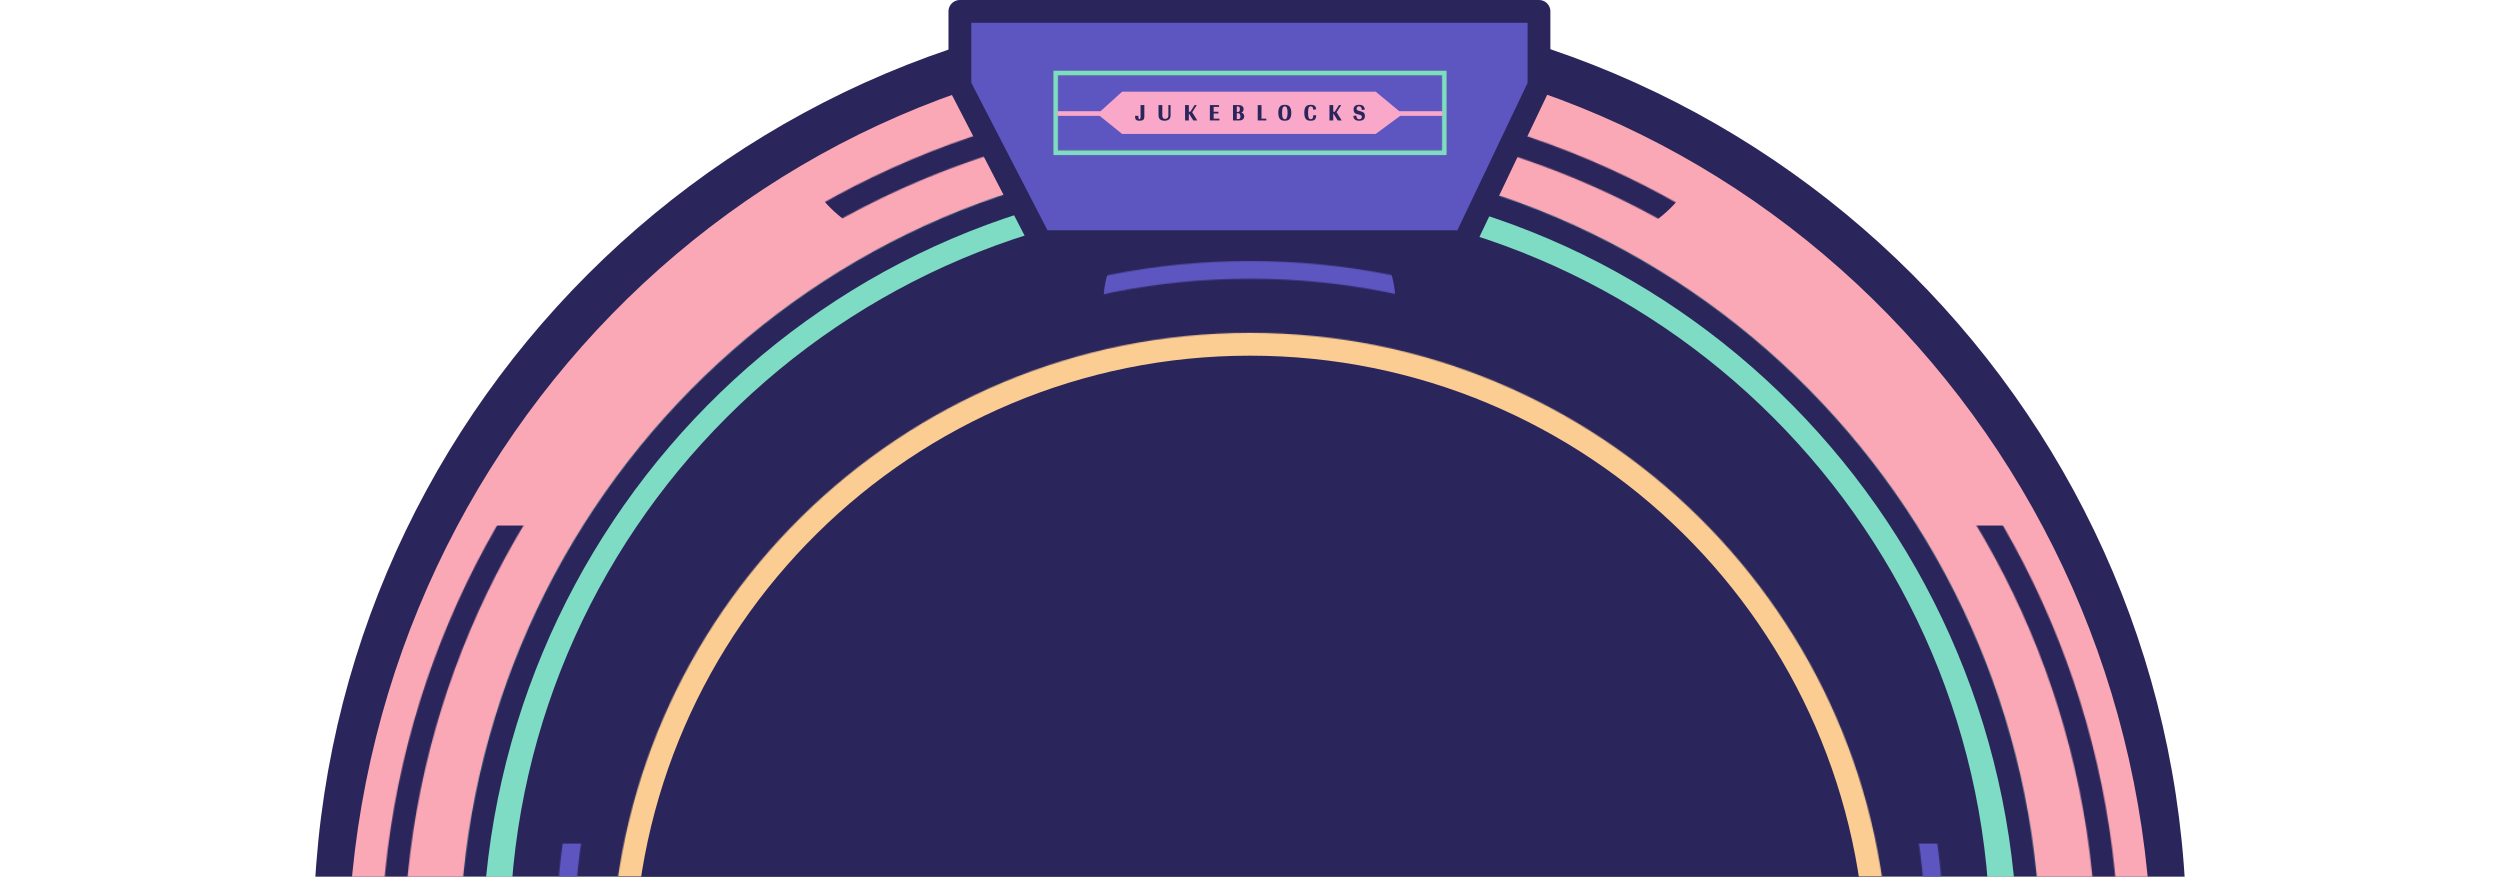 <svg width="2193" height="769" viewBox="0 0 2193 769" fill="none" xmlns="http://www.w3.org/2000/svg">
<g clip-path="url(#clip0)">
<path fill-rule="evenodd" clip-rule="evenodd" d="M1917.86 837C1917.95 831.845 1918 826.678 1918 821.5C1918 367.798 1550.2 0 1096.5 0C642.798 0 275 367.798 275 821.5C275 826.678 275.048 831.845 275.143 837H275V2998H1918V837H1917.86Z" fill="#2A265B"/>
<path fill-rule="evenodd" clip-rule="evenodd" d="M1887.58 864.391C1887.67 859.301 1887.72 854.2 1887.72 849.088C1887.72 401.136 1533.41 38 1096.36 38C659.303 38 305 401.136 305 849.088C305 854.2 305.046 859.301 305.138 864.391H305V2998H1887.72V864.391H1887.58Z" fill="url(#paint0_linear)"/>
<mask id="path-3-inside-1" fill="white">
<path fill-rule="evenodd" clip-rule="evenodd" d="M1789.88 851.399C1789.96 847.052 1790 842.695 1790 838.328C1790 450.443 1479.51 136 1096.5 136C713.491 136 403 450.443 403 838.328C403 842.695 403.039 847.052 403.118 851.399H403V3032H1790V851.399H1789.88Z"/>
</mask>
<path fill-rule="evenodd" clip-rule="evenodd" d="M1789.88 851.399C1789.96 847.052 1790 842.695 1790 838.328C1790 450.443 1479.51 136 1096.5 136C713.491 136 403 450.443 403 838.328C403 842.695 403.039 847.052 403.118 851.399H403V3032H1790V851.399H1789.88Z" fill="#7FDCC4"/>
<path d="M1789.88 851.399L1769.89 851.039L1769.52 871.399H1789.88V851.399ZM403.118 851.399V871.399H423.481L423.114 851.039L403.118 851.399ZM403 851.399V831.399H383V851.399H403ZM403 3032H383V3052H403V3032ZM1790 3032V3052H1810V3032H1790ZM1790 851.399H1810V831.399H1790V851.399ZM1770 838.328C1770 842.575 1769.96 846.812 1769.89 851.039L1809.88 851.76C1809.96 847.292 1810 842.815 1810 838.328H1770ZM1096.5 156C1468.23 156 1770 461.25 1770 838.328H1810C1810 439.637 1490.79 116 1096.5 116V156ZM423 838.328C423 461.25 724.774 156 1096.5 156V116C702.207 116 383 439.637 383 838.328H423ZM423.114 851.039C423.038 846.811 423 842.574 423 838.328H383C383 842.815 383.04 847.292 383.121 851.759L423.114 851.039ZM403 871.399H403.118V831.399H403V871.399ZM423 3032V851.399H383V3032H423ZM1790 3012H403V3052H1790V3012ZM1770 851.399V3032H1810V851.399H1770ZM1789.88 871.399H1790V831.399H1789.88V871.399Z" fill="#2A265B" mask="url(#path-3-inside-1)"/>
<g filter="url(#filter0_b)">
<path fill-rule="evenodd" clip-rule="evenodd" d="M1745.69 838C1745.76 833.99 1745.8 829.972 1745.8 825.945C1745.8 466.99 1455.05 176 1096.4 176C737.746 176 447 466.99 447 825.945C447 829.972 447.037 833.99 447.109 838H447V2998H1746V838H1745.69Z" fill="#2A265B"/>
</g>
<mask id="path-6-inside-2" fill="white">
<path fill-rule="evenodd" clip-rule="evenodd" d="M1657 852.5V1984C1657 2039.23 1612.23 2084 1557 2084H636C580.771 2084 536 2039.23 536 1984V852.5V845.025C536 845.011 536.011 845 536.025 845V845C536.038 845 536.049 844.989 536.049 844.975C540.077 538.888 789.456 292 1096.5 292C1403.54 292 1652.92 538.888 1656.95 844.975C1656.95 844.989 1656.96 845 1656.98 845V845C1656.99 845 1657 845.011 1657 845.025V852.5Z"/>
</mask>
<path fill-rule="evenodd" clip-rule="evenodd" d="M1657 852.5V1984C1657 2039.23 1612.23 2084 1557 2084H636C580.771 2084 536 2039.23 536 1984V852.5V845.025C536 845.011 536.011 845 536.025 845V845C536.038 845 536.049 844.989 536.049 844.975C540.077 538.888 789.456 292 1096.5 292C1403.54 292 1652.92 538.888 1656.95 844.975C1656.95 844.989 1656.96 845 1656.98 845V845C1656.99 845 1657 845.011 1657 845.025V852.5Z" fill="#2A265B"/>
<path d="M536.049 844.975L556.048 845.239L536.049 844.975ZM1656.95 844.975L1636.95 845.239L1656.95 844.975ZM1637 852.5V1984H1677V852.5H1637ZM1557 2064H636V2104H1557V2064ZM556 1984V852.5H516V1984H556ZM556 852.5V845.025H516V852.5H556ZM556.048 845.239C559.931 550.079 800.414 312 1096.5 312V272C778.499 272 520.222 527.697 516.051 844.712L556.048 845.239ZM1096.5 312C1392.59 312 1633.07 550.079 1636.95 845.239L1676.95 844.712C1672.78 527.697 1414.5 272 1096.5 272V312ZM1637 845.025V852.5H1677V845.025H1637ZM1656.98 865C1645.94 865 1637 856.057 1637 845.025H1677C1677 833.965 1668.03 825 1656.98 825V865ZM536.025 865C547.125 865 555.905 856.05 556.048 845.239L516.051 844.712C516.193 833.928 524.951 825 536.025 825V865ZM556 845.025C556 856.057 547.057 865 536.025 865V825C524.965 825 516 833.966 516 845.025H556ZM1636.95 845.239C1637.09 856.045 1645.87 865 1656.98 865V825C1668.05 825 1676.81 833.933 1676.95 844.712L1636.95 845.239ZM636 2064C591.817 2064 556 2028.18 556 1984H516C516 2050.27 569.726 2104 636 2104V2064ZM1637 1984C1637 2028.18 1601.18 2064 1557 2064V2104C1623.27 2104 1677 2050.27 1677 1984H1637Z" fill="#FCCD93" mask="url(#path-6-inside-2)"/>
<mask id="mask0" mask-type="alpha" maskUnits="userSpaceOnUse" x="334" y="80" width="1525" height="772">
<path fill-rule="evenodd" clip-rule="evenodd" d="M1096.5 100C686.422 100 354 432.211 354 842C354 847.523 349.523 852 344 852C338.477 852 334 847.523 334 842C334 421.153 675.389 80 1096.5 80C1517.61 80 1859 421.153 1859 842C1859 847.523 1854.52 852 1849 852C1843.48 852 1839 847.523 1839 842C1839 432.211 1506.58 100 1096.5 100Z" fill="#2A265B"/>
</mask>
<g mask="url(#mask0)">
<path d="M1486 140.5C1486 212.573 1311.84 271 1097 271C882.161 271 708 212.573 708 140.5C708 68.427 882.161 10 1097 10C1311.84 10 1486 68.427 1486 140.5Z" fill="#2A265B"/>
<rect x="263" y="461" width="1666" height="353" fill="#2A265B"/>
</g>
<mask id="mask1" mask-type="alpha" maskUnits="userSpaceOnUse" x="488" y="229" width="1217" height="599">
<path fill-rule="evenodd" clip-rule="evenodd" d="M1096.5 244.518C769.245 244.518 503.961 502.283 503.961 820.241C503.961 824.526 500.388 828 495.98 828C491.573 828 488 824.526 488 820.241C488 493.703 760.44 229 1096.5 229C1432.56 229 1705 493.703 1705 820.241C1705 824.526 1701.43 828 1697.02 828C1692.61 828 1689.04 824.526 1689.04 820.241C1689.04 502.283 1423.76 244.518 1096.5 244.518Z" fill="#5D55C0"/>
</mask>
<g mask="url(#mask1)">
<path d="M1224 264C1224 319.781 1166.69 365 1096 365C1025.31 365 968 319.781 968 264C968 208.219 1025.31 163 1096 163C1166.69 163 1224 208.219 1224 264Z" fill="#5D55C0"/>
<rect x="431" y="740" width="1330" height="88" fill="#5D55C0"/>
</g>
<path d="M1350 10H842V75L912.778 212H1284.7L1350 75V10Z" fill="#5D55C0" stroke="#2A265B" stroke-width="20" stroke-linecap="round" stroke-linejoin="round"/>
<mask id="path-15-inside-3" fill="white">
<path fill-rule="evenodd" clip-rule="evenodd" d="M1264.87 66.111V131.889H928.128V66.111H1264.87ZM924 62H1269V136H924V62Z"/>
</mask>
<path fill-rule="evenodd" clip-rule="evenodd" d="M1264.87 66.111V131.889H928.128V66.111H1264.87ZM924 62H1269V136H924V62Z" fill="#484848"/>
<path d="M1264.87 66.111H1314.87V16.111H1264.87V66.111ZM1264.87 131.889V181.889H1314.87V131.889H1264.87ZM928.128 131.889H878.128V181.889H928.128V131.889ZM928.128 66.111V16.111H878.128V66.111H928.128ZM924 62V12H874V62H924ZM1269 62H1319V12H1269V62ZM1269 136V186H1319V136H1269ZM924 136H874V186H924V136ZM1264.87 16.111H928.128V116.111H1264.87V16.111ZM1314.87 131.889V66.111H1214.87V131.889H1314.87ZM928.128 181.889H1264.87V81.889H928.128V181.889ZM878.128 66.111V131.889H978.128V66.111H878.128ZM874 62V136H974V62H874ZM1269 12H924V112H1269V12ZM1319 136V62H1219V136H1319ZM924 186H1269V86H924V186Z" fill="#7FDCC4" mask="url(#path-15-inside-3)"/>
<path fill-rule="evenodd" clip-rule="evenodd" d="M984.349 80.418H1206.75L1227.42 97.52H1265.45V101.631H1228.27L1206.75 117.5H984.349L964.629 101.631H927.633V97.52H965.413L984.349 80.418Z" fill="#FAA8C9"/>
<path d="M1003.83 92.192H1000.51V102.287C1000.51 103.789 1000.18 104.54 999.536 104.54C998.89 104.54 998.567 103.545 998.567 101.556H995.658C995.658 103.467 995.962 104.667 996.569 105.155C997.176 105.662 998.048 105.916 999.184 105.916C1000.32 105.916 1001.19 105.818 1001.8 105.623C1002.43 105.428 1002.88 105.145 1003.15 104.774C1003.6 104.131 1003.83 103.302 1003.83 102.287V92.192Z" fill="#2A265B"/>
<path d="M1026.84 92.192H1024.9V101.205C1024.9 102.277 1024.63 103.067 1024.08 103.575C1023.53 104.062 1022.82 104.306 1021.96 104.306C1020.38 104.306 1019.58 103.272 1019.58 101.205V92.192H1016.26V101.205C1016.26 104.345 1018.09 105.916 1021.76 105.916C1022.99 105.916 1024.11 105.603 1025.11 104.979C1026.26 104.257 1026.84 102.999 1026.84 101.205V92.192Z" fill="#2A265B"/>
<path d="M1042.96 99.595L1046.75 105.652H1050.25L1045.78 98.483L1049.81 92.192H1047.87L1044.23 97.986H1042.85V92.192H1039.53V105.652H1042.85V99.595H1042.96Z" fill="#2A265B"/>
<path d="M1069.7 104.072H1064.62V99.595H1068.82V98.015H1064.62V93.772H1069.35V92.192H1061.3V105.652H1069.7V104.072Z" fill="#2A265B"/>
<path d="M1090.9 95.645C1090.9 94.748 1090.56 93.948 1089.88 93.246C1089.21 92.543 1088.04 92.192 1086.35 92.192H1081.59V105.652H1086.88C1088.52 105.652 1089.69 105.301 1090.38 104.599C1091.06 103.897 1091.4 103.048 1091.4 102.053C1091.4 100.376 1090.58 99.264 1088.94 98.717C1090.25 98.23 1090.9 97.206 1090.9 95.645ZM1084.91 98.191V93.392H1086.03C1087.09 93.392 1087.61 94.192 1087.61 95.791C1087.61 97.391 1087.09 98.191 1086.03 98.191H1084.91ZM1084.91 104.452V99.361H1086.44C1086.95 99.361 1087.35 99.634 1087.64 100.18C1087.96 100.707 1088.11 101.331 1088.11 102.053C1088.11 103.653 1087.56 104.452 1086.44 104.452H1084.91Z" fill="#2A265B"/>
<path d="M1110.82 104.072H1106.59V92.192H1103.27V105.652H1110.82V104.072Z" fill="#2A265B"/>
<path d="M1127.04 105.916C1129.18 105.916 1130.66 105.311 1131.48 104.101C1132.32 102.872 1132.74 101.156 1132.74 98.951C1132.74 96.747 1132.32 95.031 1131.48 93.802C1130.66 92.553 1129.18 91.929 1127.04 91.929C1124.77 91.929 1123.22 92.621 1122.4 94.007C1121.68 95.235 1121.31 96.874 1121.31 98.922C1121.31 102.394 1122.26 104.56 1124.16 105.418C1124.95 105.75 1125.91 105.916 1127.04 105.916ZM1124.63 98.922C1124.63 97.771 1124.69 96.806 1124.81 96.025C1124.93 95.245 1125.17 94.592 1125.55 94.065C1125.92 93.519 1126.42 93.246 1127.04 93.246C1128.65 93.246 1129.45 95.138 1129.45 98.922C1129.45 102.707 1128.65 104.599 1127.04 104.599C1126.42 104.599 1125.92 104.335 1125.55 103.809C1125.17 103.263 1124.93 102.599 1124.81 101.819C1124.69 101.039 1124.63 100.073 1124.63 98.922Z" fill="#2A265B"/>
<path d="M1154.61 95.85C1154.47 94.543 1154.06 93.567 1153.38 92.924C1152.69 92.261 1151.52 91.929 1149.88 91.929C1147.72 91.929 1146.23 92.495 1145.38 93.626C1144.54 94.757 1144.12 96.523 1144.12 98.922C1144.12 101.322 1144.54 103.087 1145.38 104.218C1146.23 105.35 1147.63 105.916 1149.59 105.916C1151.54 105.916 1152.85 105.525 1153.49 104.745C1154.14 103.965 1154.52 102.765 1154.64 101.146L1151.96 101.029C1151.96 102.199 1151.81 103.077 1151.49 103.662C1151.2 104.248 1150.62 104.54 1149.76 104.54C1148.92 104.54 1148.32 104.121 1147.97 103.282C1147.62 102.443 1147.44 100.99 1147.44 98.922C1147.44 96.835 1147.62 95.382 1147.97 94.562C1148.32 93.724 1148.9 93.304 1149.7 93.304C1150.53 93.304 1151.08 93.548 1151.38 94.036C1151.69 94.523 1151.89 95.265 1151.96 96.26L1154.61 95.85Z" fill="#2A265B"/>
<path d="M1169.64 99.595L1173.43 105.652H1176.93L1172.46 98.483L1176.49 92.192H1174.55L1170.9 97.986H1169.52V92.192H1166.2V105.652H1169.52V99.595H1169.64Z" fill="#2A265B"/>
<path d="M1187.36 96.055C1187.36 97.284 1187.64 98.22 1188.18 98.864C1188.73 99.507 1189.63 99.966 1190.89 100.239L1191.86 100.444C1192.97 100.697 1193.72 100.961 1194.09 101.234C1194.46 101.487 1194.65 101.926 1194.65 102.551C1194.65 103.175 1194.43 103.672 1194 104.043C1193.59 104.413 1193.01 104.599 1192.27 104.599C1190.72 104.599 1189.87 103.506 1189.71 101.322L1187.07 101.731C1187.22 103.155 1187.72 104.209 1188.57 104.891C1189.41 105.574 1190.64 105.916 1192.27 105.916C1193.91 105.916 1195.17 105.564 1196.03 104.862C1196.89 104.16 1197.32 103.185 1197.32 101.936C1197.32 100.668 1197.05 99.722 1196.5 99.098C1195.95 98.454 1195.04 97.986 1193.77 97.693L1192.65 97.401C1191.59 97.147 1190.89 96.884 1190.53 96.611C1190.18 96.338 1190.01 95.899 1190.01 95.294C1190.01 94.67 1190.2 94.172 1190.59 93.802C1190.98 93.431 1191.53 93.246 1192.24 93.246C1192.94 93.246 1193.5 93.528 1193.91 94.094C1194.32 94.66 1194.55 95.46 1194.59 96.494L1197.23 96.113C1197.06 94.689 1196.56 93.636 1195.73 92.953C1194.93 92.27 1193.77 91.929 1192.24 91.929C1188.99 91.929 1187.36 93.304 1187.36 96.055Z" fill="#2A265B"/>
</g>
<defs>
<filter id="filter0_b" x="443" y="172" width="1307" height="2830" filterUnits="userSpaceOnUse" color-interpolation-filters="sRGB">
<feFlood flood-opacity="0" result="BackgroundImageFix"/>
<feGaussianBlur in="BackgroundImage" stdDeviation="2"/>
<feComposite in2="SourceAlpha" operator="in" result="effect1_backgroundBlur"/>
<feBlend mode="normal" in="SourceGraphic" in2="effect1_backgroundBlur" result="shape"/>
</filter>
<linearGradient id="paint0_linear" x1="573.5" y1="1579" x2="1617" y2="3355.5" gradientUnits="userSpaceOnUse">
<stop offset="0.004" stop-color="#FAA8B6"/>
<stop offset="1" stop-color="#FAA8C9" stop-opacity="0"/>
</linearGradient>
<clipPath id="clip0">
<rect width="2193" height="769" fill="white"/>
</clipPath>
</defs>
</svg>
